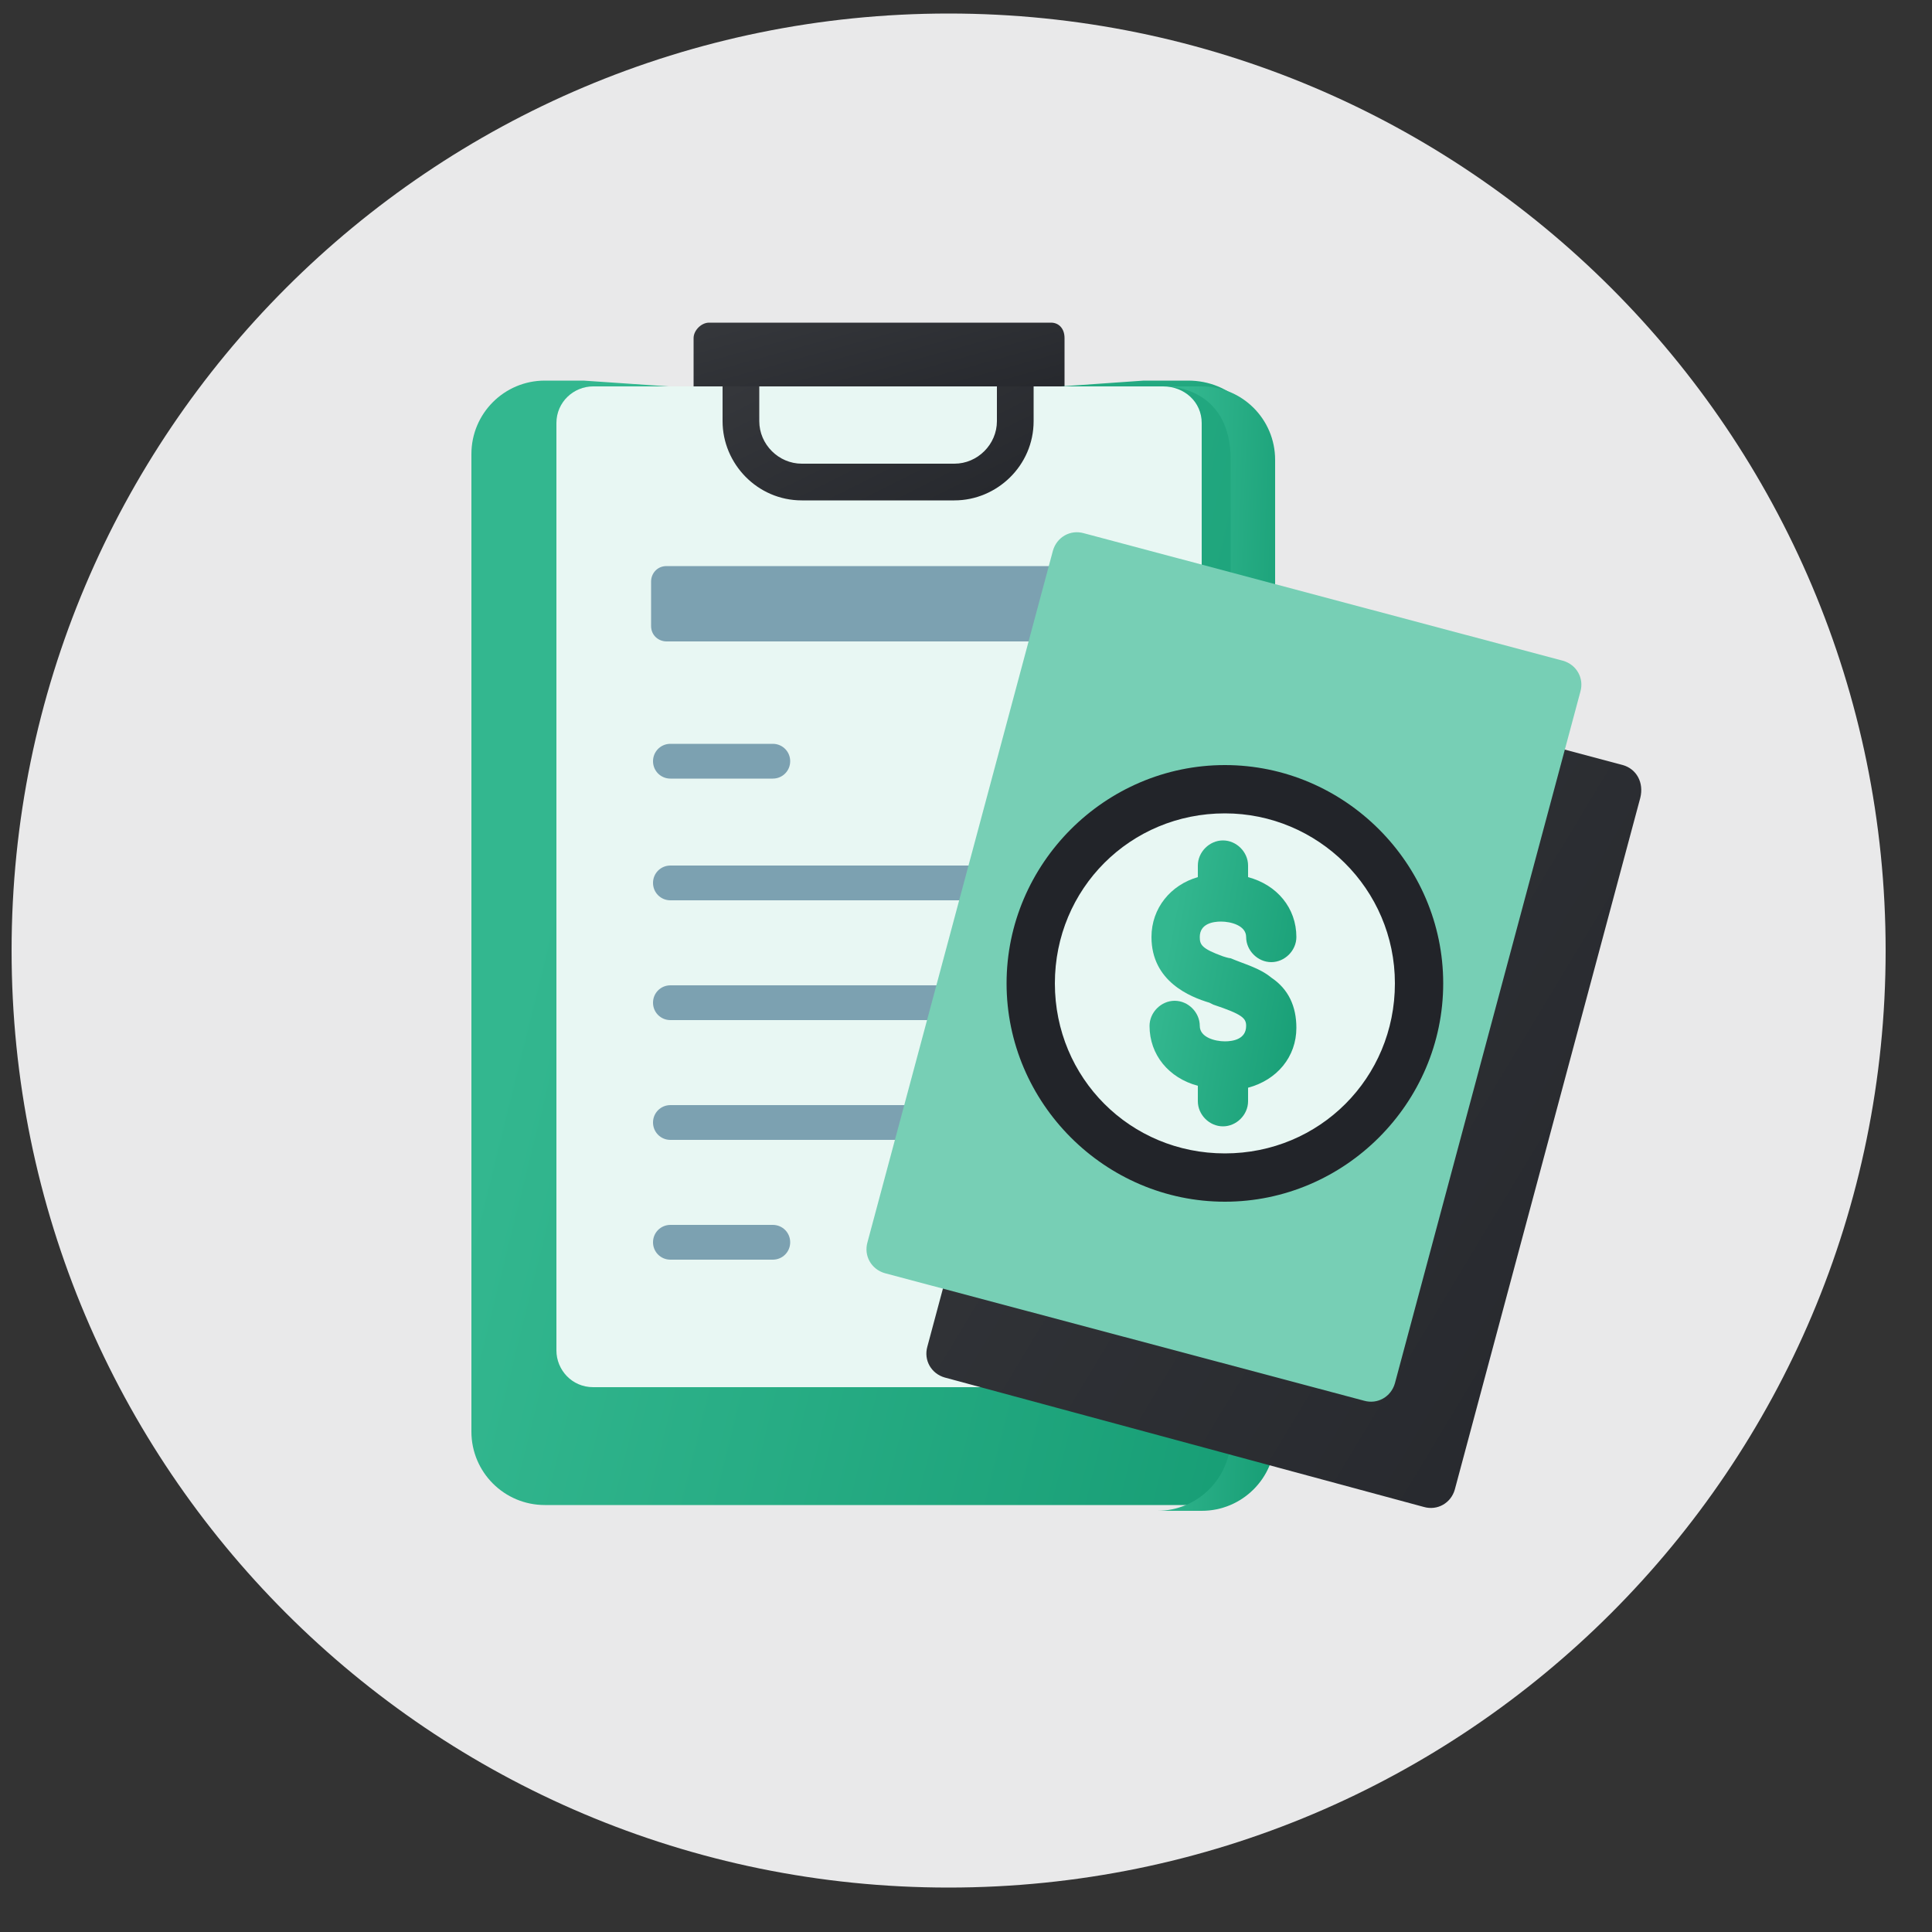 <svg width="100" height="100" viewBox="0 0 100 100" fill="none" xmlns="http://www.w3.org/2000/svg">
<rect x="0" y="0" width="100" height="100" fill="#333333" stroke="none"/>
<path d="M49.1 97.7C75.886 97.7 97.6 75.986 97.6 49.2C97.6 22.414 75.886 0.7 49.1 0.7C22.314 0.7 0.6 22.414 0.6 49.2C0.6 75.986 22.314 97.7 49.1 97.7Z" fill="#E9E9EA"/>
<path d="M55.1 17.5V20L45.8 20.6L35.9 20V17.5C35.9 17.1 36.3 16.7 36.7 16.7H54.4C54.8 16.7 55.1 17 55.1 17.5Z" fill="url(#paint0_linear_1_233)"/>
<path d="M65.4 23.5V74.1C65.4 76.2 63.7 77.9 61.6 77.9H28.2C26.1 77.9 24.4 76.2 24.4 74.1V23.5C24.4 21.4 26.1 19.7 28.2 19.7H30.2L44.9 20.7L59.2 19.7H61.5C63.7 19.7 65.4 21.4 65.4 23.5Z" fill="url(#paint1_linear_1_233)"/>
<path d="M66 23.8V74.4C66 76.5 64.3 78.2 62.2 78.2H59.9C62 78.2 63.7 76.5 63.7 74.4V23.8C63.7 19.9 60.3 20 60.3 20H62.2C64.3 20 66 21.7 66 23.8Z" fill="url(#paint2_linear_1_233)"/>
<path d="M62.2 21.9V69.9C62.2 71 61.3 71.8 60.3 71.8H30.7C29.6 71.8 28.8 70.9 28.8 69.9V21.9C28.8 20.8 29.7 20 30.7 20H60.2C61.3 20 62.2 20.8 62.2 21.9Z" fill="#E8F7F3"/>
<path d="M57.1 33.2H34.5C34.1 33.2 33.7 32.9 33.7 32.4V30.1C33.7 29.7 34 29.3 34.5 29.3H57.1C57.5 29.3 57.9 29.6 57.9 30.1V32.4C57.8 32.8 57.5 33.2 57.1 33.2Z" fill="#7CA1B1"/>
<path d="M51.6 20V21.8C51.6 23 50.6 24 49.4 24H41.5C40.3 24 39.3 23 39.3 21.8V20H37.4V21.8C37.4 24 39.2 25.9 41.5 25.9H49.4C51.6 25.9 53.5 24.1 53.5 21.8V20H51.6Z" fill="url(#paint3_linear_1_233)"/>
<path d="M40 40.3H34.7C34.2 40.3 33.8 39.9 33.8 39.4C33.8 38.9 34.2 38.5 34.7 38.5H40C40.5 38.5 40.9 38.9 40.9 39.4C40.9 39.9 40.5 40.3 40 40.3Z" fill="#7CA1B1"/>
<path d="M51.5 46.6H34.7C34.2 46.6 33.8 46.2 33.8 45.7C33.8 45.2 34.2 44.8 34.7 44.8H51.5C52 44.8 52.4 45.2 52.4 45.7C52.4 46.2 52 46.6 51.5 46.6Z" fill="#7CA1B1"/>
<path d="M49.8 52.8H34.7C34.2 52.8 33.8 52.4 33.8 51.9C33.8 51.4 34.2 51 34.7 51H49.8C50.3 51 50.7 51.4 50.7 51.9C50.7 52.4 50.3 52.8 49.8 52.8Z" fill="#7CA1B1"/>
<path d="M48.1 59H34.7C34.2 59 33.8 58.6 33.8 58.1C33.8 57.6 34.2 57.2 34.7 57.2H48.1C48.6 57.2 49 57.6 49 58.1C49.1 58.6 48.7 59 48.1 59Z" fill="#7CA1B1"/>
<path d="M40 65.2H34.7C34.2 65.2 33.8 64.8 33.8 64.3C33.8 63.8 34.2 63.4 34.7 63.4H40C40.5 63.4 40.9 63.8 40.9 64.3C40.9 64.8 40.5 65.2 40 65.2Z" fill="#7CA1B1"/>
<path d="M84 39.6L59.2 33C58.5 32.8 57.8 33.2 57.6 33.9L48 69.7C47.8 70.4 48.2 71.1 48.9 71.3L73.7 78C74.4 78.2 75.1 77.8 75.3 77.1L84.9 41.3C85.1 40.5 84.7 39.8 84 39.6Z" fill="url(#paint4_linear_1_233)"/>
<path d="M81.8 35.8L72.2 71.6C72 72.3 71.3 72.7 70.6 72.5L45.8 65.9C45.1 65.7 44.7 65 44.9 64.3L54.5 28.5C54.7 27.8 55.4 27.4 56.1 27.6L80.9 34.2C81.6 34.4 82 35.1 81.8 35.8Z" fill="#77CFB5"/>
<path d="M63.4 61C68.978 61 73.5 56.478 73.5 50.9C73.5 45.322 68.978 40.8 63.4 40.8C57.822 40.8 53.3 45.322 53.3 50.9C53.3 56.478 57.822 61 63.4 61Z" fill="#E8F7F3"/>
<path fill-rule="evenodd" clip-rule="evenodd" d="M63.4 40.8V60.9C68.9 60.9 73.5 56.4 73.5 50.8C73.5 45.2 68.9 40.8 63.4 40.8Z" fill="#E8F7F3"/>
<path d="M63.4 62.2C57.2 62.2 52.1 57.1 52.1 50.9C52.1 44.7 57.2 39.6 63.4 39.6C69.6 39.6 74.7 44.7 74.7 50.9C74.7 57.1 69.6 62.2 63.4 62.2ZM63.4 42.1C58.5 42.1 54.6 46 54.6 50.9C54.6 55.8 58.5 59.7 63.4 59.7C68.3 59.7 72.2 55.8 72.2 50.9C72.2 46 68.2 42.1 63.4 42.1Z" fill="#222429"/>
<path d="M67.1 53.2C67.1 52.1 66.7 51.2 65.8 50.6C65.2 50.1 64.4 49.9 63.7 49.6C63.6 49.6 63.3 49.5 63.3 49.5C62.2 49.1 62.1 48.9 62.1 48.5C62.1 47.8 62.8 47.7 63.2 47.7C63.7 47.7 64.5 47.9 64.5 48.5C64.5 49.2 65.1 49.8 65.8 49.8C66.5 49.8 67.1 49.2 67.1 48.5C67.1 47 66.1 45.8 64.6 45.4V44.8C64.6 44.1 64 43.5 63.3 43.5C62.6 43.5 62 44.1 62 44.8V45.4C60.6 45.8 59.6 47 59.6 48.5C59.6 50.8 61.6 51.6 62.6 51.9L62.8 52C64.3 52.5 64.5 52.7 64.5 53.1C64.5 53.8 63.8 53.9 63.4 53.9C62.9 53.9 62.1 53.7 62.1 53.1C62.1 52.4 61.5 51.8 60.8 51.8C60.1 51.8 59.5 52.4 59.5 53.1C59.5 54.6 60.5 55.8 62 56.2V57C62 57.7 62.6 58.3 63.3 58.3C64 58.3 64.6 57.7 64.6 57V56.3C66.1 55.9 67.1 54.7 67.1 53.2Z" fill="url(#paint5_linear_1_233)"/>
<defs>
<linearGradient id="paint0_linear_1_233" x1="57.284" y1="21.908" x2="54.037" y2="10.165" gradientUnits="userSpaceOnUse">
<stop stop-color="#222429"/>
<stop offset="1" stop-color="#383A3E"/>
</linearGradient>
<linearGradient id="paint1_linear_1_233" x1="67.266" y1="142.275" x2="8.08" y2="127.625" gradientUnits="userSpaceOnUse">
<stop stop-color="#0B936A"/>
<stop offset="1" stop-color="#33B78F"/>
</linearGradient>
<linearGradient id="paint2_linear_1_233" x1="66.278" y1="142.575" x2="56.945" y2="142.231" gradientUnits="userSpaceOnUse">
<stop stop-color="#0B936A"/>
<stop offset="1" stop-color="#33B78F"/>
</linearGradient>
<linearGradient id="paint3_linear_1_233" x1="55.331" y1="27.878" x2="47.693" y2="12.565" gradientUnits="userSpaceOnUse">
<stop stop-color="#222429"/>
<stop offset="1" stop-color="#383A3E"/>
</linearGradient>
<linearGradient id="paint4_linear_1_233" x1="89.16" y1="93.173" x2="24.528" y2="54.217" gradientUnits="userSpaceOnUse">
<stop stop-color="#222429"/>
<stop offset="1" stop-color="#383A3E"/>
</linearGradient>
<linearGradient id="paint5_linear_1_233" x1="67.446" y1="74.67" x2="56.17" y2="72.636" gradientUnits="userSpaceOnUse">
<stop stop-color="#0B936A"/>
<stop offset="1" stop-color="#33B78F"/>
</linearGradient>
</defs>
</svg>
